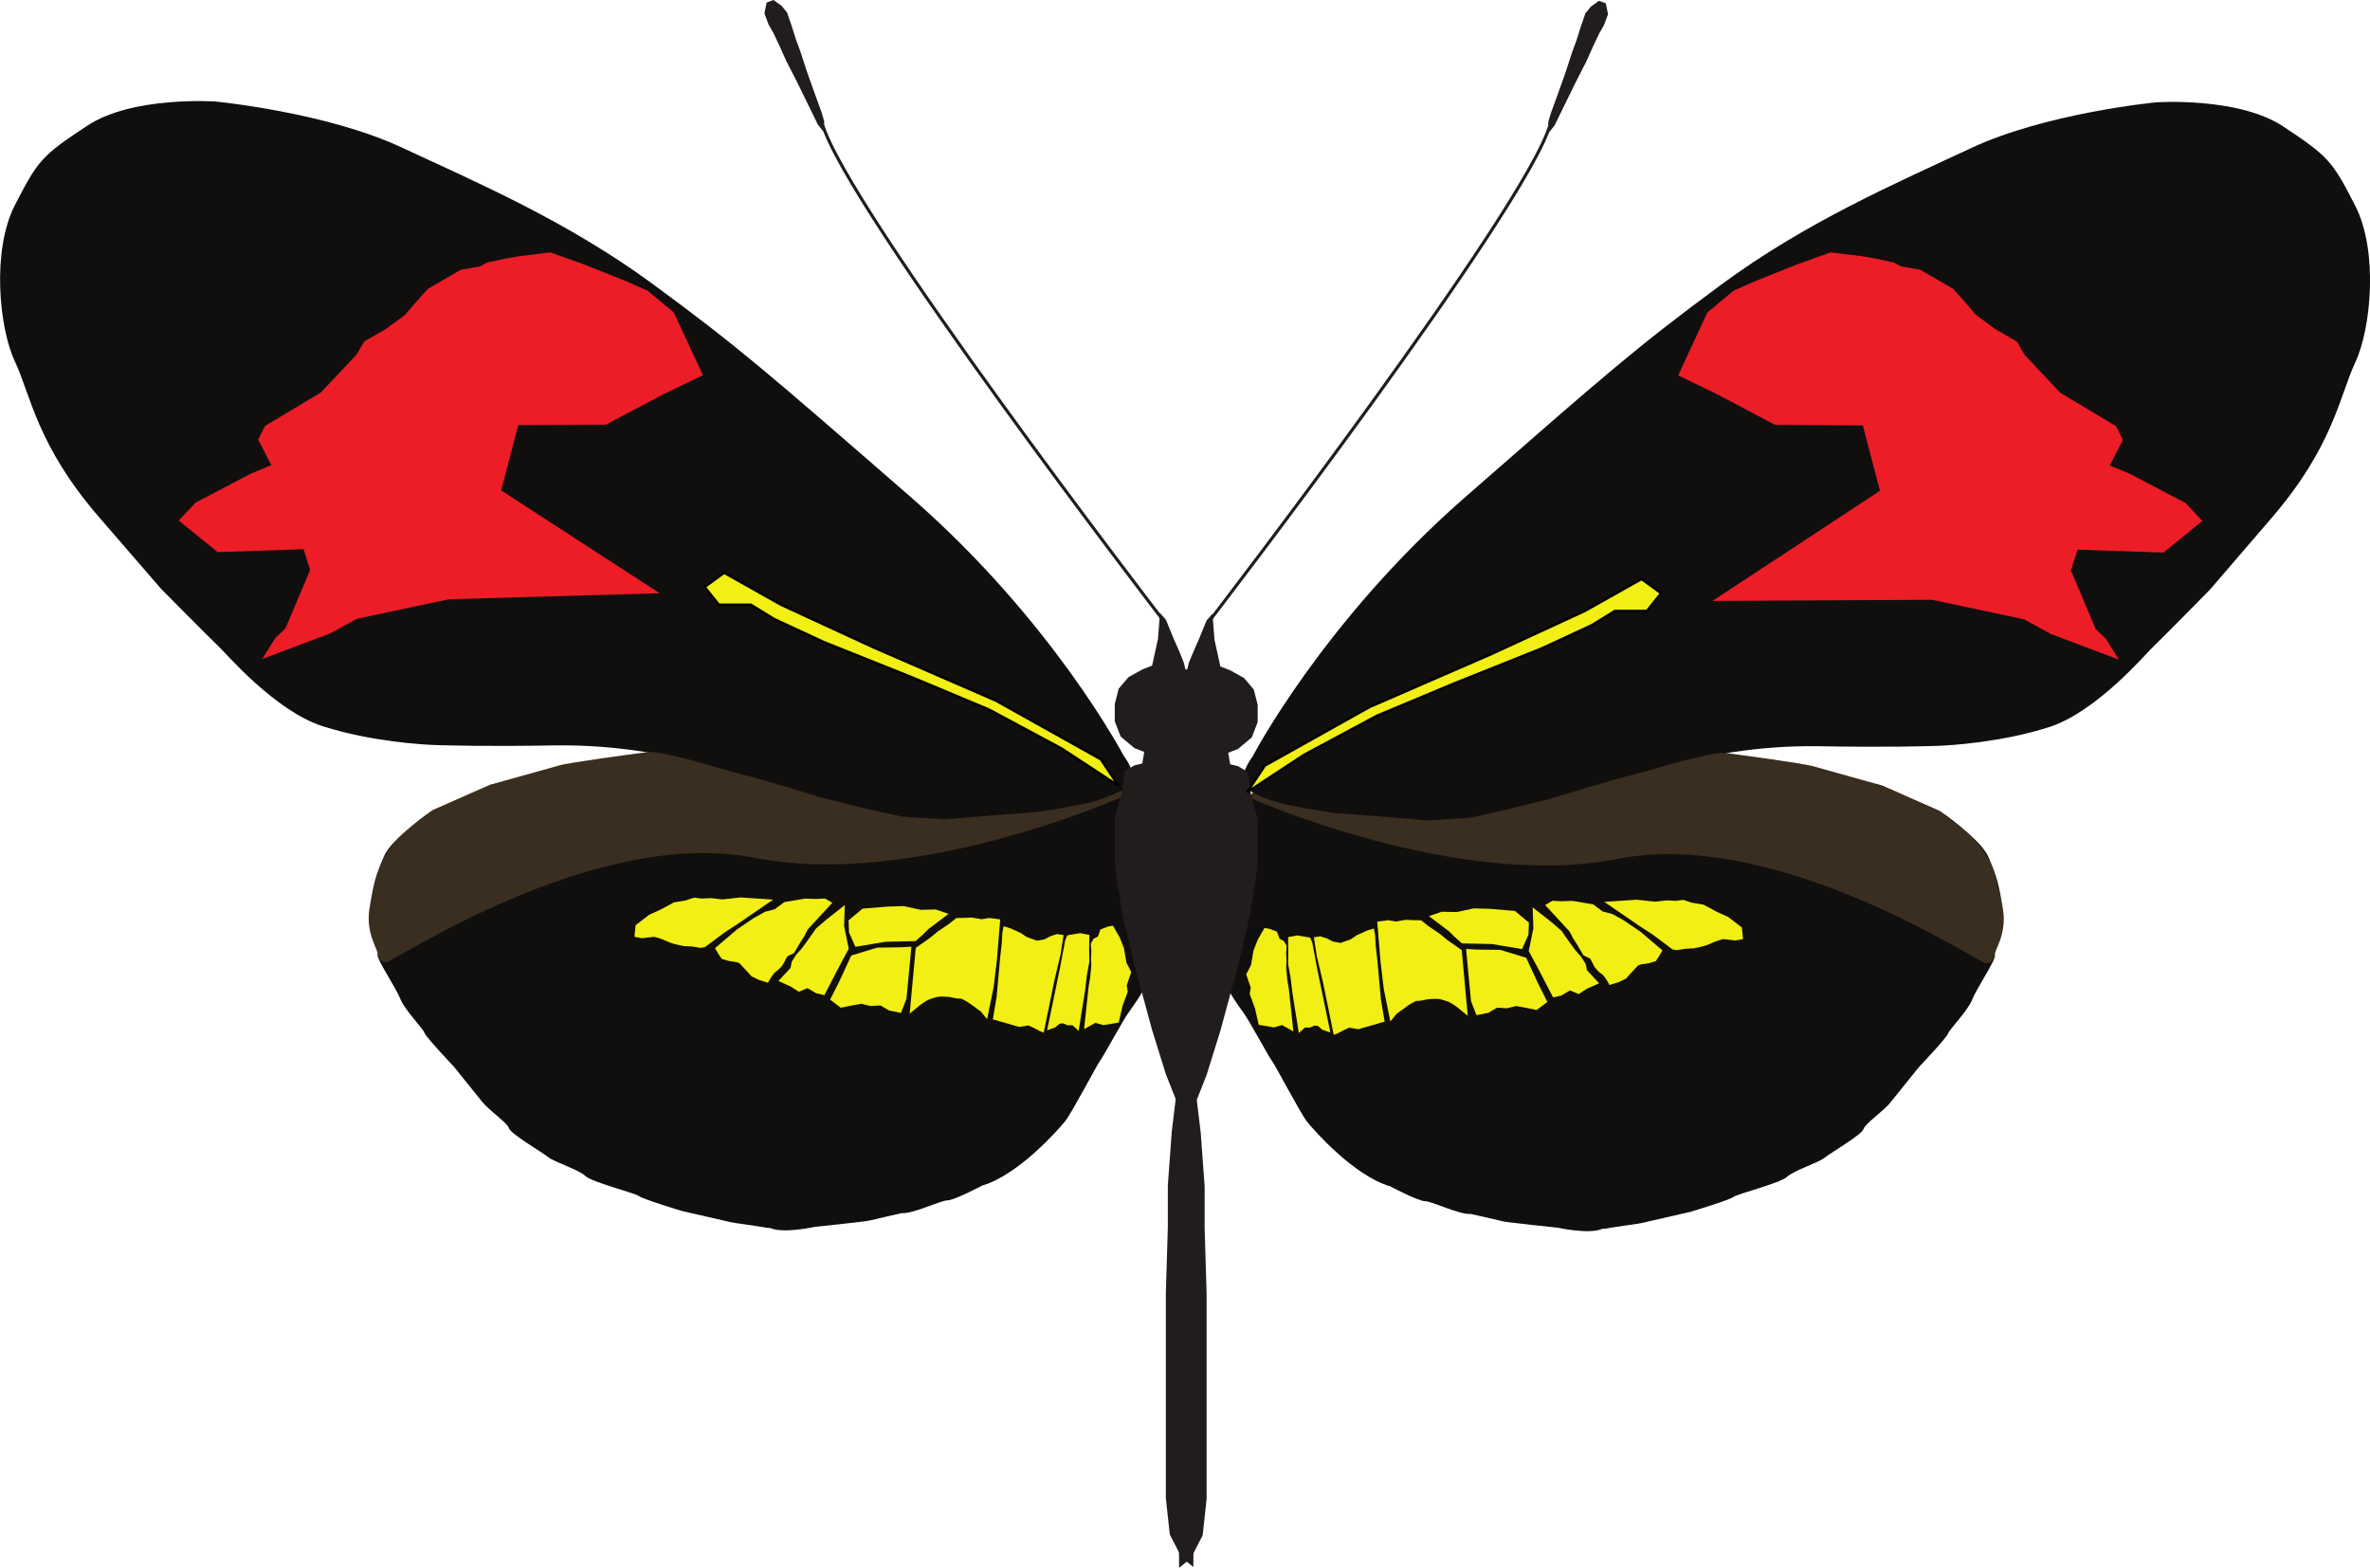 <?xml version="1.0" encoding="UTF-8" standalone="no"?>
<!-- Created with Inkscape (http://www.inkscape.org/) -->

<svg
   xmlns:dc="http://purl.org/dc/elements/1.1/"
   xmlns:cc="http://creativecommons.org/ns#"
   xmlns:rdf="http://www.w3.org/1999/02/22-rdf-syntax-ns#"
   xmlns:svg="http://www.w3.org/2000/svg"
   xmlns="http://www.w3.org/2000/svg"
   xmlns:sodipodi="http://sodipodi.sourceforge.net/DTD/sodipodi-0.dtd"
   xmlns:inkscape="http://www.inkscape.org/namespaces/inkscape"
   width="268.868mm"
   height="177.868mm"
   viewBox="0 0 952.681 630.242"
   id="svg34720"
   version="1.1"
   inkscape:version="0.91 r13725"
   sodipodi:docname="H_e_phyllis.svg"
   inkscape:export-filename="C:\Users\StevenVB\Dropbox (Cambridge University)\Heliconius\Pictures\cartoons\H_e_petiverana_simple_half.png"
   inkscape:export-xdpi="1000"
   inkscape:export-ydpi="1000">
  <defs
     id="defs34722">
    <clipPath
       id="clipPath157182-1-7-91"
       clipPathUnits="userSpaceOnUse">
      <path
         inkscape:connector-curvature="0"
         id="path157184-3-0-4"
         d="m 57.245,6174.23 241.605,0 0,-67.34 -241.605,0 0,67.34 z" />
    </clipPath>
    <clipPath
       id="clipPath157182-1-7-2-68"
       clipPathUnits="userSpaceOnUse">
      <path
         inkscape:connector-curvature="0"
         id="path157184-3-0-1-41"
         d="m 57.245,6174.23 241.605,0 0,-67.34 -241.605,0 0,67.34 z" />
    </clipPath>
    <clipPath
       id="clipPath156194-8-7-6"
       clipPathUnits="userSpaceOnUse">
      <path
         inkscape:connector-curvature="0"
         id="path156196-6-5-8"
         d="m 54.737,6624.2 241.604,0 0,-67.35 -241.604,0 0,67.35 z" />
    </clipPath>
    <clipPath
       id="clipPath156194-8-6-0"
       clipPathUnits="userSpaceOnUse">
      <path
         inkscape:connector-curvature="0"
         id="path156196-6-3-5"
         d="m 54.737,6624.2 241.604,0 0,-67.35 -241.604,0 0,67.35 z" />
    </clipPath>
    <clipPath
       id="clipPath163250-2-9-6-18-13"
       clipPathUnits="userSpaceOnUse">
      <path
         inkscape:connector-curvature="0"
         id="path163252-8-9-8-41-2"
         d="m 62.19,5722.56 243.031,0 0,-67.69 -243.031,0 0,67.69 z" />
    </clipPath>
    <clipPath
       id="clipPath163250-2-9-6-1-2-1"
       clipPathUnits="userSpaceOnUse">
      <path
         inkscape:connector-curvature="0"
         id="path163252-8-9-8-6-4-6"
         d="m 62.19,5722.56 243.031,0 0,-67.69 -243.031,0 0,67.69 z" />
    </clipPath>
    <clipPath
       id="clipPath163250-2-9-6-18-13-9"
       clipPathUnits="userSpaceOnUse">
      <path
         inkscape:connector-curvature="0"
         id="path163252-8-9-8-41-2-1"
         d="m 62.19,5722.56 243.031,0 0,-67.69 -243.031,0 0,67.69 z" />
    </clipPath>
    <filter
       inkscape:collect="always"
       style="color-interpolation-filters:sRGB"
       id="filter5050"
       x="-0.038"
       width="1.076"
       y="-0.137"
       height="1.274">
      <feGaussianBlur
         inkscape:collect="always"
         stdDeviation="3.861"
         id="feGaussianBlur5052" />
    </filter>
    <filter
       inkscape:collect="always"
       style="color-interpolation-filters:sRGB"
       id="filter5054"
       x="-0.038"
       width="1.076"
       y="-0.137"
       height="1.274">
      <feGaussianBlur
         inkscape:collect="always"
         stdDeviation="3.861"
         id="feGaussianBlur5056" />
    </filter>
    <clipPath
       clipPathUnits="userSpaceOnUse"
       id="clipPath157182-1-7-91-7">
      <path
         d="m 57.245,6174.23 241.605,0 0,-67.34 -241.605,0 0,67.34 z"
         id="path157184-3-0-4-3"
         inkscape:connector-curvature="0" />
    </clipPath>
    <clipPath
       clipPathUnits="userSpaceOnUse"
       id="clipPath157182-1-7-2-68-9">
      <path
         d="m 57.245,6174.23 241.605,0 0,-67.34 -241.605,0 0,67.34 z"
         id="path157184-3-0-1-41-2"
         inkscape:connector-curvature="0" />
    </clipPath>
    <clipPath
       clipPathUnits="userSpaceOnUse"
       id="clipPath156194-8-7-6-3">
      <path
         d="m 54.737,6624.2 241.604,0 0,-67.35 -241.604,0 0,67.35 z"
         id="path156196-6-5-8-0"
         inkscape:connector-curvature="0" />
    </clipPath>
    <clipPath
       clipPathUnits="userSpaceOnUse"
       id="clipPath156194-8-6-0-9">
      <path
         d="m 54.737,6624.2 241.604,0 0,-67.35 -241.604,0 0,67.35 z"
         id="path156196-6-3-5-6"
         inkscape:connector-curvature="0" />
    </clipPath>
    <clipPath
       clipPathUnits="userSpaceOnUse"
       id="clipPath163250-2-9-6-18-13-0">
      <path
         d="m 62.19,5722.56 243.031,0 0,-67.69 -243.031,0 0,67.69 z"
         id="path163252-8-9-8-41-2-6"
         inkscape:connector-curvature="0" />
    </clipPath>
    <clipPath
       clipPathUnits="userSpaceOnUse"
       id="clipPath163250-2-9-6-1-2-1-6">
      <path
         d="m 62.19,5722.56 243.031,0 0,-67.69 -243.031,0 0,67.69 z"
         id="path163252-8-9-8-6-4-6-6"
         inkscape:connector-curvature="0" />
    </clipPath>
    <clipPath
       clipPathUnits="userSpaceOnUse"
       id="clipPath157182-1-7-91-9">
      <path
         d="m 57.245,6174.23 241.605,0 0,-67.34 -241.605,0 0,67.34 z"
         id="path157184-3-0-4-4"
         inkscape:connector-curvature="0" />
    </clipPath>
    <clipPath
       clipPathUnits="userSpaceOnUse"
       id="clipPath157182-1-7-2-68-6">
      <path
         d="m 57.245,6174.23 241.605,0 0,-67.34 -241.605,0 0,67.34 z"
         id="path157184-3-0-1-41-7"
         inkscape:connector-curvature="0" />
    </clipPath>
    <clipPath
       clipPathUnits="userSpaceOnUse"
       id="clipPath156194-8-7-6-5">
      <path
         d="m 54.737,6624.2 241.604,0 0,-67.35 -241.604,0 0,67.35 z"
         id="path156196-6-5-8-1"
         inkscape:connector-curvature="0" />
    </clipPath>
    <clipPath
       clipPathUnits="userSpaceOnUse"
       id="clipPath156194-8-6-0-0">
      <path
         d="m 54.737,6624.2 241.604,0 0,-67.35 -241.604,0 0,67.35 z"
         id="path156196-6-3-5-64"
         inkscape:connector-curvature="0" />
    </clipPath>
    <clipPath
       clipPathUnits="userSpaceOnUse"
       id="clipPath163250-2-9-6-18-13-7">
      <path
         d="m 62.19,5722.56 243.031,0 0,-67.69 -243.031,0 0,67.69 z"
         id="path163252-8-9-8-41-2-63"
         inkscape:connector-curvature="0" />
    </clipPath>
    <clipPath
       clipPathUnits="userSpaceOnUse"
       id="clipPath163250-2-9-6-1-2-1-7">
      <path
         d="m 62.19,5722.56 243.031,0 0,-67.69 -243.031,0 0,67.69 z"
         id="path163252-8-9-8-6-4-6-4"
         inkscape:connector-curvature="0" />
    </clipPath>
    <clipPath
       clipPathUnits="userSpaceOnUse"
       id="clipPath154878-7-9-5">
      <path
         d="m 52.477,7073.57 241.606,0 0,-67.35 -241.606,0 0,67.35 z"
         id="path154880-1-4-9"
         inkscape:connector-curvature="0" />
    </clipPath>
    <clipPath
       clipPathUnits="userSpaceOnUse"
       id="clipPath154878-7-7-96">
      <path
         d="m 52.477,7073.57 241.606,0 0,-67.35 -241.606,0 0,67.35 z"
         id="path154880-1-46-1"
         inkscape:connector-curvature="0" />
    </clipPath>
    <clipPath
       clipPathUnits="userSpaceOnUse"
       id="clipPath154878-7-8-3-4">
      <path
         d="m 52.477,7073.57 241.606,0 0,-67.35 -241.606,0 0,67.35 z"
         id="path154880-1-2-0-84"
         inkscape:connector-curvature="0" />
    </clipPath>
    <clipPath
       clipPathUnits="userSpaceOnUse"
       id="clipPath154878-7-8-8-9">
      <path
         d="m 52.477,7073.57 241.606,0 0,-67.35 -241.606,0 0,67.35 z"
         id="path154880-1-2-8-9"
         inkscape:connector-curvature="0" />
    </clipPath>
    <clipPath
       clipPathUnits="userSpaceOnUse"
       id="clipPath163250-2-9-6-2-64">
      <path
         d="m 62.19,5722.56 243.031,0 0,-67.69 -243.031,0 0,67.69 z"
         id="path163252-8-9-8-4-0"
         inkscape:connector-curvature="0" />
    </clipPath>
    <clipPath
       clipPathUnits="userSpaceOnUse"
       id="clipPath163250-2-9-6-1-5-1">
      <path
         d="m 62.19,5722.56 243.031,0 0,-67.69 -243.031,0 0,67.69 z"
         id="path163252-8-9-8-6-7-2"
         inkscape:connector-curvature="0" />
    </clipPath>
    <clipPath
       clipPathUnits="userSpaceOnUse"
       id="clipPath163250-2-9-6-9">
      <path
         d="m 62.19,5722.56 243.031,0 0,-67.69 -243.031,0 0,67.69 z"
         id="path163252-8-9-8-40"
         inkscape:connector-curvature="0" />
    </clipPath>
    <clipPath
       clipPathUnits="userSpaceOnUse"
       id="clipPath163250-2-9-6-1-7">
      <path
         d="m 62.19,5722.56 243.031,0 0,-67.69 -243.031,0 0,67.69 z"
         id="path163252-8-9-8-6-9"
         inkscape:connector-curvature="0" />
    </clipPath>
    <clipPath
       clipPathUnits="userSpaceOnUse"
       id="clipPath157182-1-7-91-5">
      <path
         d="m 57.245,6174.23 241.605,0 0,-67.34 -241.605,0 0,67.34 z"
         id="path157184-3-0-4-2"
         inkscape:connector-curvature="0" />
    </clipPath>
    <clipPath
       clipPathUnits="userSpaceOnUse"
       id="clipPath157182-1-7-2-68-7">
      <path
         d="m 57.245,6174.23 241.605,0 0,-67.34 -241.605,0 0,67.34 z"
         id="path157184-3-0-1-41-0"
         inkscape:connector-curvature="0" />
    </clipPath>
    <clipPath
       clipPathUnits="userSpaceOnUse"
       id="clipPath156194-8-7-6-2">
      <path
         d="m 54.737,6624.2 241.604,0 0,-67.35 -241.604,0 0,67.35 z"
         id="path156196-6-5-8-8"
         inkscape:connector-curvature="0" />
    </clipPath>
    <clipPath
       clipPathUnits="userSpaceOnUse"
       id="clipPath156194-8-6-0-6">
      <path
         d="m 54.737,6624.2 241.604,0 0,-67.35 -241.604,0 0,67.35 z"
         id="path156196-6-3-5-9"
         inkscape:connector-curvature="0" />
    </clipPath>
    <clipPath
       clipPathUnits="userSpaceOnUse"
       id="clipPath163250-2-9-6-18-13-5">
      <path
         d="m 62.19,5722.56 243.031,0 0,-67.69 -243.031,0 0,67.69 z"
         id="path163252-8-9-8-41-2-0"
         inkscape:connector-curvature="0" />
    </clipPath>
    <clipPath
       clipPathUnits="userSpaceOnUse"
       id="clipPath163250-2-9-6-1-2-1-2">
      <path
         d="m 62.19,5722.56 243.031,0 0,-67.69 -243.031,0 0,67.69 z"
         id="path163252-8-9-8-6-4-6-3"
         inkscape:connector-curvature="0" />
    </clipPath>
  </defs>
  <sodipodi:namedview
     id="base"
     pagecolor="#ffffff"
     bordercolor="#666666"
     borderopacity="1.0"
     inkscape:pageopacity="0.0"
     inkscape:pageshadow="2"
     inkscape:zoom="0.49497475"
     inkscape:cx="-212.38718"
     inkscape:cy="787.04341"
     inkscape:document-units="px"
     inkscape:current-layer="layer1"
     showgrid="false"
     fit-margin-top="0"
     fit-margin-left="0"
     fit-margin-right="0"
     fit-margin-bottom="0"
     inkscape:window-width="1920"
     inkscape:window-height="1017"
     inkscape:window-x="-8"
     inkscape:window-y="-8"
     inkscape:window-maximized="1" />
  <g
     inkscape:label="Layer 1"
     inkscape:groupmode="layer"
     id="layer1"
     transform="translate(1300.704,145.847)">
    <g
       id="g162606-9-5-2-7-2"
       transform="matrix(1.25,0,0,-1.25,-799.018,174.622)"
       style="fill:#110f0d;fill-opacity:1">
      <path
         d="m 0,0 c 0.864,-1.02 -1.723,-4.091 0.864,-6.816 2.589,-2.732 -1.295,-4.436 -1.727,-6.48 -0.434,-2.047 -2.587,-5.799 -2.587,-9.209 0,-3.407 -0.432,-8.183 -1.727,-12.274 -1.293,-4.092 -4.312,-17.048 -3.446,-21.482 0.861,-4.431 5.605,-10.905 7.326,-13.292 C 0.43,-71.94 6.9,-83.877 7.761,-84.9 c 0.863,-1.023 9.057,-16.706 11.211,-19.432 2.157,-2.732 15.093,-17.393 26.734,-20.798 0,0 9.055,-4.777 11.212,-4.777 2.16,0 11.212,-4.43 14.662,-4.091 0,0 9.055,-2.045 10.349,-2.384 1.293,-0.343 17.677,-2.05 17.677,-2.05 0,0 9.779,-2.16 14.09,-0.453 4.309,1.703 -1.155,-0.228 1.004,0.115 2.16,0.338 3.879,0.677 6.471,1.02 2.585,0.341 5.174,0.684 7.759,1.368 l 13.366,3.066 c 0,0 12.507,3.752 13.799,4.775 1.295,1.019 15.091,4.432 17.251,6.477 2.154,2.048 9.917,4.434 12.071,6.138 2.155,1.703 12.074,7.499 12.505,9.205 0.43,1.707 6.468,5.8 8.625,8.526 2.155,2.727 9.051,11.249 9.051,11.249 0,0 9.057,9.548 9.491,10.913 0.43,1.361 6.47,7.5 7.762,10.908 1.292,3.411 7.763,12.959 7.328,14.322 -0.43,1.365 3.884,6.48 2.591,14.662 -1.294,8.184 -2.156,11.252 -4.746,17.046 -2.587,5.799 -15.523,14.665 -15.523,14.665 l -18.54,8.182 c 0,0 -18.544,5.115 -21.992,6.137 -3.452,1.02 -24.147,3.752 -24.147,3.752 0,0 -17.251,2.386 -21.991,2.727 -4.747,0.342 -21.131,0 -21.131,0 0,0 -13.798,0.342 -20.262,0.342 -6.474,0 -19.411,-0.683 -21.562,-1.026 -2.158,-0.342 -12.508,-1.023 -16.82,-1.023 -4.31,0 -20.268,-2.384 -21.991,-2.384 -1.723,0 -19.406,-4.435 -19.406,-4.435 L 5.604,5.116 0,0 Z"
         style="fill:#110f0d;fill-opacity:1;fill-rule:nonzero;stroke:none"
         id="path162608-0-3-8-0-8"
         inkscape:connector-curvature="0" />
    </g>
    <g
       id="g156206-8-1-1-7-9"
       transform="matrix(1.283,0,0,-1.25,-797.183,158.227)">
      <path
         d="m 0,0 c 0,0 22.043,43.366 66.388,83.198 44.352,39.828 53.734,48.298 80.39,68.501 26.664,20.198 54.862,32.676 78.376,43.961 23.509,11.285 57.872,14.689 57.872,14.689 0,0 25.769,1.853 39.884,-7.764 14.11,-9.609 15.363,-11.02 22.587,-25.577 7.233,-14.555 4.947,-39.369 0,-50.229 -4.948,-10.851 -6.879,-27.008 -26.239,-50.09 l -19.35,-23.084 c 0,0 -15.716,-16.408 -17.799,-18.371 C 280.027,33.27 264.532,14.342 249.468,9.415 234.41,4.483 218.148,3.499 214.211,3.395 210.275,3.288 198.471,2.903 177.715,3.283 c -20.752,0.381 -37.309,-3.608 -44.951,-5.641 -7.631,-2.029 -31.903,-9.581 -38.931,-11.366 -7.029,-1.787 -21.998,-6.961 -35.734,-7.083 -13.728,-0.113 -26.58,1.754 -30.863,2.312 -4.274,0.56 -18.401,2.503 -24.126,5.021 -5.728,2.517 -4.022,4.767 -5.449,6.537 C -3.769,-5.164 0,0 0,0"
         style="fill:#110f0d;fill-opacity:1;fill-rule:nonzero;stroke:none"
         id="path156208-7-9-9-2-0"
         inkscape:connector-curvature="0" />
    </g>
    <g
       id="g163266-9-6-5-25-8"
       transform="matrix(1.25,0,0,-1.25,-814.101,103.167)">
      <path
         d="M 0,0 C 0,0 101.726,132.292 109.308,159.434"
         style="fill:none;stroke:#211d1d;stroke-width:1;stroke-linecap:butt;stroke-linejoin:miter;stroke-miterlimit:10;stroke-dasharray:none;stroke-opacity:1"
         id="path163268-3-1-6-10-1"
         inkscape:connector-curvature="0" />
    </g>
    <g
       id="g163270-2-6-6-9-4"
       transform="matrix(1.25,0,0,-1.25,-655.749,-144.046)">
      <path
         d="m 0,0 0.634,-3.082 -1.264,-3.391 -1.58,-2.774 -1.896,-4.014 -2.214,-4.932 -3.473,-6.782 -3.473,-7.095 -3.16,-6.474 -0.948,-1.234 -0.209,1.849 0.841,2.878 2.21,6.068 2.529,7.092 2.21,6.784 1.268,3.392 1.256,4.009 1.585,4.624 1.685,2.054 2.315,1.645 L 0,0 Z"
         style="fill:#211d1d;fill-opacity:1;fill-rule:nonzero;stroke:none"
         id="path163272-4-0-1-7-9"
         inkscape:connector-curvature="0" />
    </g>
    <g
       id="g163274-5-5-4-30-2"
       transform="matrix(1.25,0,0,-1.25,-655.749,-144.046)">
      <path
         d="m 0,0 0.634,-3.082 -1.264,-3.391 -1.58,-2.774 -1.896,-4.014 -2.214,-4.932 -3.473,-6.782 -3.473,-7.095 -3.16,-6.474 -0.948,-1.234 -0.209,1.849 0.841,2.878 2.21,6.068 2.529,7.092 2.21,6.784 1.268,3.392 1.256,4.009 1.585,4.624 1.685,2.054 2.315,1.645 L 0,0 Z"
         style="fill:none;stroke:#211d1d;stroke-width:1;stroke-linecap:butt;stroke-linejoin:miter;stroke-miterlimit:10;stroke-dasharray:none;stroke-opacity:1"
         id="path163276-0-4-0-92-2"
         inkscape:connector-curvature="0" />
    </g>
    <g
       id="g163246-5-8-5-2-3"
       transform="matrix(1.25,0,0,-1.25,-876.755,7310.003)"
       style="opacity:0.417;filter:url(#filter5054)">
      <g
         id="g163248-2-5-5-5-8" />
      <g
         id="g163254-6-9-6-5-1">
        <g
           clip-path="url(#clipPath163250-2-9-6-18-13)"
           id="g163256-6-7-4-1-0"
           style="opacity:0.57">
          <g
             transform="translate(62.549,5708.212)"
             id="g163258-6-5-0-7-2">
            <path
               d="m 0,0 c 0,0 66.815,-29.909 118.469,-19.734 51.651,10.179 116.413,-33.766 118.624,-33.608 2.213,0.148 2.739,2.563 2.739,2.563 l 1.16,3.703 1.367,4.318 0.313,5.342 -0.839,4.628 -1.264,4.884 -1.472,5.701 -2.478,4.32 -3.473,4.625 -4.109,3.548 -3.79,2.772 -2.843,2.471 -7.107,3.082 -6.476,3.237 -5.108,1.75 -9.9,3.184 -8.002,1.955 -5.425,1.745 -10.159,1.337 -8.956,1.336 -4.837,0.619 -4.794,0.565 -4.11,-0.617 -8.526,-2.005 L 128.892,8.793 118.469,6.014 106.777,2.624 96.672,-0.462 82.297,-4.006 71.24,-6.472 57.496,-7.396 40.912,-6.01 26.854,-4.933 18.48,-3.541 11.529,-2.158 7.107,-0.925 3.16,0.617 0.63,1.852 -0.359,0.866"
               style="fill:#bf925c;fill-opacity:1;fill-rule:nonzero;stroke:none"
               id="path163260-0-3-0-4-5"
               inkscape:connector-curvature="0" />
          </g>
        </g>
      </g>
    </g>
    <g
       id="g162606-9-5-2-0-6-6"
       transform="matrix(-1.25,0,0,-1.25,-848.721,174.292)"
       style="fill:#110f0d;fill-opacity:1">
      <path
         d="m 0,0 c 0.864,-1.02 -1.723,-4.091 0.864,-6.816 2.589,-2.732 -1.295,-4.436 -1.727,-6.48 -0.434,-2.047 -2.587,-5.799 -2.587,-9.209 0,-3.407 -0.432,-8.183 -1.727,-12.274 -1.293,-4.092 -4.312,-17.048 -3.446,-21.482 0.861,-4.431 5.605,-10.905 7.326,-13.292 C 0.43,-71.94 6.9,-83.877 7.761,-84.9 c 0.863,-1.023 9.057,-16.706 11.211,-19.432 2.157,-2.732 15.093,-17.393 26.734,-20.798 0,0 9.055,-4.777 11.212,-4.777 2.16,0 11.212,-4.43 14.662,-4.091 0,0 9.055,-2.045 10.349,-2.384 1.293,-0.343 17.677,-2.05 17.677,-2.05 0,0 9.779,-2.16 14.09,-0.453 4.309,1.703 -1.155,-0.228 1.004,0.115 2.16,0.338 3.879,0.677 6.471,1.02 2.585,0.341 5.174,0.684 7.759,1.368 l 13.366,3.066 c 0,0 12.507,3.752 13.799,4.775 1.295,1.019 15.091,4.432 17.251,6.477 2.154,2.048 9.917,4.434 12.071,6.138 2.155,1.703 12.074,7.499 12.505,9.205 0.43,1.707 6.468,5.8 8.625,8.526 2.155,2.727 9.051,11.249 9.051,11.249 0,0 9.057,9.548 9.491,10.913 0.43,1.361 6.47,7.5 7.762,10.908 1.292,3.411 7.763,12.959 7.328,14.322 -0.43,1.365 3.884,6.48 2.591,14.662 -1.294,8.184 -2.156,11.252 -4.746,17.046 -2.587,5.799 -15.523,14.665 -15.523,14.665 l -18.54,8.182 c 0,0 -18.544,5.115 -21.992,6.137 -3.452,1.02 -24.147,3.752 -24.147,3.752 0,0 -17.251,2.386 -21.991,2.727 -4.747,0.342 -21.131,0 -21.131,0 0,0 -13.798,0.342 -20.262,0.342 -6.474,0 -19.411,-0.683 -21.562,-1.026 -2.158,-0.342 -12.508,-1.023 -16.82,-1.023 -4.31,0 -20.268,-2.384 -21.991,-2.384 -1.723,0 -19.406,-4.435 -19.406,-4.435 L 5.604,5.116 0,0 Z"
         style="fill:#110f0d;fill-opacity:1;fill-rule:nonzero;stroke:none"
         id="path162608-0-3-8-2-9-5"
         inkscape:connector-curvature="0" />
    </g>
    <g
       id="g156206-8-1-1-6-5-8"
       transform="matrix(-1.29,0,0,-1.25,-849.039,157.896)">
      <path
         d="m 0,0 c 0,0 22.043,43.366 66.388,83.198 44.352,39.828 53.734,48.298 80.39,68.501 26.664,20.198 54.862,32.676 78.376,43.961 23.509,11.285 57.872,14.689 57.872,14.689 0,0 25.769,1.853 39.884,-7.764 14.11,-9.609 15.363,-11.02 22.587,-25.577 7.233,-14.555 4.947,-39.369 0,-50.229 -4.948,-10.851 -6.879,-27.008 -26.239,-50.09 l -19.35,-23.084 c 0,0 -15.716,-16.408 -17.799,-18.371 C 280.027,33.27 264.532,14.342 249.468,9.415 234.41,4.483 218.148,3.499 214.211,3.395 210.275,3.288 198.471,2.903 177.715,3.283 c -20.752,0.381 -37.309,-3.608 -44.951,-5.641 -7.631,-2.029 -31.903,-9.581 -38.931,-11.366 -7.029,-1.787 -21.998,-6.961 -35.734,-7.083 -13.728,-0.113 -26.58,1.754 -30.863,2.312 -4.274,0.56 -18.401,2.503 -24.126,5.021 -5.728,2.517 -4.022,4.767 -5.449,6.537 C -3.769,-5.164 0,0 0,0"
         style="fill:#110f0d;fill-opacity:1;fill-rule:nonzero;stroke:none"
         id="path156208-7-9-9-0-6-7"
         inkscape:connector-curvature="0" />
    </g>
    <g
       id="g163266-9-6-5-2-3-8"
       transform="matrix(-1.25,0,0,-1.25,-833.637,102.836)">
      <path
         d="M 0,0 C 0,0 101.726,132.292 109.308,159.434"
         style="fill:none;stroke:#211d1d;stroke-width:1;stroke-linecap:butt;stroke-linejoin:miter;stroke-miterlimit:10;stroke-dasharray:none;stroke-opacity:1"
         id="path163268-3-1-6-3-8-4"
         inkscape:connector-curvature="0" />
    </g>
    <g
       id="g163270-2-6-6-7-7-3"
       transform="matrix(-1.25,0,0,-1.25,-991.99,-144.376)">
      <path
         d="m 0,0 0.634,-3.082 -1.264,-3.391 -1.58,-2.774 -1.896,-4.014 -2.214,-4.932 -3.473,-6.782 -3.473,-7.095 -3.16,-6.474 -0.948,-1.234 -0.209,1.849 0.841,2.878 2.21,6.068 2.529,7.092 2.21,6.784 1.268,3.392 1.256,4.009 1.585,4.624 1.685,2.054 2.315,1.645 L 0,0 Z"
         style="fill:#211d1d;fill-opacity:1;fill-rule:nonzero;stroke:none"
         id="path163272-4-0-1-2-70-1"
         inkscape:connector-curvature="0" />
    </g>
    <g
       id="g163274-5-5-4-3-2-9"
       transform="matrix(-1.25,0,0,-1.25,-991.99,-144.376)">
      <path
         d="m 0,0 0.634,-3.082 -1.264,-3.391 -1.58,-2.774 -1.896,-4.014 -2.214,-4.932 -3.473,-6.782 -3.473,-7.095 -3.16,-6.474 -0.948,-1.234 -0.209,1.849 0.841,2.878 2.21,6.068 2.529,7.092 2.21,6.784 1.268,3.392 1.256,4.009 1.585,4.624 1.685,2.054 2.315,1.645 L 0,0 Z"
         style="fill:none;stroke:#211d1d;stroke-width:1;stroke-linecap:butt;stroke-linejoin:miter;stroke-miterlimit:10;stroke-dasharray:none;stroke-opacity:1"
         id="path163276-0-4-0-9-45-8"
         inkscape:connector-curvature="0" />
    </g>
    <g
       id="g163246-5-8-5-2-3-1"
       transform="matrix(-1.25,0,0,-1.25,-771.073,7309.571)"
       style="opacity:0.417;filter:url(#filter5050)">
      <g
         id="g163248-2-5-5-5-8-5" />
      <g
         id="g163254-6-9-6-5-1-6">
        <g
           clip-path="url(#clipPath163250-2-9-6-18-13-9)"
           id="g163256-6-7-4-1-0-4"
           style="opacity:0.57">
          <g
             transform="translate(62.549,5708.212)"
             id="g163258-6-5-0-7-2-9">
            <path
               d="m 0,0 c 0,0 66.815,-29.909 118.469,-19.734 51.651,10.179 116.413,-33.766 118.624,-33.608 2.213,0.148 2.739,2.563 2.739,2.563 l 1.16,3.703 1.367,4.318 0.313,5.342 -0.839,4.628 -1.264,4.884 -1.472,5.701 -2.478,4.32 -3.473,4.625 -4.109,3.548 -3.79,2.772 -2.843,2.471 -7.107,3.082 -6.476,3.237 -5.108,1.75 -9.9,3.184 -8.002,1.955 -5.425,1.745 -10.159,1.337 -8.956,1.336 -4.837,0.619 -4.794,0.565 -4.11,-0.617 -8.526,-2.005 L 128.892,8.793 118.469,6.014 106.777,2.624 96.672,-0.462 82.297,-4.006 71.24,-6.472 57.496,-7.396 40.912,-6.01 26.854,-4.933 18.48,-3.541 11.529,-2.158 7.107,-0.925 3.16,0.617 0.63,1.852 -0.359,0.866"
               style="fill:#bf925c;fill-opacity:1;fill-rule:nonzero;stroke:none"
               id="path163260-0-3-0-4-5-0"
               inkscape:connector-curvature="0" />
          </g>
        </g>
      </g>
    </g>
    <g
       id="g163262-5-9-9-7-0"
       transform="matrix(1.25,0,0,-1.25,-826.737,484.395)">
      <path
         d="m 0,0 3.791,3.082 3.791,7.402 1.267,11.718 0,24.668 0,12.955 0,15.417 0,12.951 -0.636,20.969 0,13.571 -1.264,17.271 -1.265,10.484 3.165,8.019 4.42,14.183 5.685,20.97 3.791,16.035 2.526,16.033 0,14.806 -2.181,8.362 -0.976,7.055 -3.16,1.85 -2.525,0.616 -0.634,3.701 3.159,1.236 4.423,3.7 1.894,4.935 0,5.548 -1.26,4.937 -3.157,3.701 -4.425,2.462 -3.16,1.236 -1.896,8.634 -0.63,8.327 -1.894,-2.158 -2.529,-6.169 -1.898,-4.317 -1.261,-3.082 -0.634,-2.471 -4.425,0 L 0,0 Z"
         style="fill:#211d1d;fill-opacity:1;fill-rule:nonzero;stroke:none"
         id="path163264-0-8-2-8-5"
         inkscape:connector-curvature="0" />
    </g>
    <g
       id="g163262-5-9-9-9-9-7"
       transform="matrix(-1.25,0,0,-1.25,-821.001,484.065)">
      <path
         d="m 0,0 3.791,3.082 3.791,7.402 1.267,11.718 0,24.668 0,12.955 0,15.417 0,12.951 -0.636,20.969 0,13.571 -1.264,17.271 -1.265,10.484 3.165,8.019 4.42,14.183 5.685,20.97 3.791,16.035 2.526,16.033 0,14.806 -2.181,8.362 -0.976,7.055 -3.16,1.85 -2.525,0.616 -0.634,3.701 3.159,1.236 4.423,3.7 1.894,4.935 0,5.548 -1.26,4.937 -3.157,3.701 -4.425,2.462 -3.16,1.236 -1.896,8.634 -0.63,8.327 -1.894,-2.158 -2.529,-6.169 -1.898,-4.317 -1.261,-3.082 -0.634,-2.471 -4.425,0 L 0,0 Z"
         style="fill:#211d1d;fill-opacity:1;fill-rule:nonzero;stroke:none"
         id="path163264-0-8-2-2-30-8"
         inkscape:connector-curvature="0" />
    </g>
    <g
       id="g163214-5-1-7-0-5-3-4-8"
       transform="matrix(1.25,0,0,-1.252,-652.567,30.768)">
      <path
         d="M 52.332,4.658 80.548,4.472 86.043,-16.51 32.206,-51.862 l 70.634,0.358 29.595,-6.283 8.655,-4.737 21.806,-8.193 -4.304,6.827 -3.163,2.97 -7.965,18.811 2.117,6.698 27.622,-0.932 12.526,10.153 -5.393,5.741 -18.086,9.481 -6.319,2.565 4.256,8.222 -2.236,4.418 -17.919,10.738 -11.497,12.191 -2.467,4.23 -6.913,3.991 -6.223,4.565 -3.135,3.658 -4.182,4.702 -10.597,6.132 -6.193,1.093 -2.26,1.234 -6.213,1.332 -4.181,0.725 -10.019,1.2 -11.049,-3.97 -13.632,-5.449 -6.576,-2.914 -8.361,-6.967 -9.376,-20.176 12.526,-6.049 z"
         style="fill:#ec1d27;fill-opacity:1;fill-rule:nonzero;stroke:none"
         id="path163216-7-2-2-6-3-6-6-8"
         inkscape:connector-curvature="0"
         sodipodi:nodetypes="ccccccccccccccccccccccccccccccccccccccc" />
    </g>
    <g
       id="g347872-9-9-1-97"
       transform="matrix(0.823,0.139,-0.222,1.31,-1342.428,1527.826)">
      <g
         transform="matrix(1.25,0,0,-1.25,405.856,-1017.134)"
         id="g165690-6-4-5-2-7">
        <path
           inkscape:connector-curvature="0"
           id="path165692-2-9-9-2-8"
           style="fill:#f1ef14;fill-opacity:1;fill-rule:nonzero;stroke:none"
           d="m 0,0 4.423,-9.886 -4.709,1.048 -2.895,-0.873 -5.971,0 -2.535,3.839 -2.893,3.144 0,1.559 -2.581,2.988 1.223,2.465 0,3.509 0.909,2.721 1.82,3.119 1.822,0 3.191,-0.387 1.361,-1.558 1.831,-0.389 1.365,-1.04 0.298,-1.82 L -2.73,6.624 -2.426,5.063 -1.213,2.207 0,0 Z" />
      </g>
      <g
         transform="matrix(1.25,0,0,-1.25,413.559,-1033.871)"
         id="g165694-2-3-1-2-0">
        <path
           inkscape:connector-curvature="0"
           id="path165696-2-5-7-3-0"
           style="fill:#f1ef14;fill-opacity:1;fill-rule:nonzero;stroke:none"
           d="m 0,0 2.405,-4.522 3.901,-5.779 7.521,-12.191 1.356,0.525 2.173,1.047 1.9,0.783 3.53,0 9.504,2.88 -2.873,5.193 -2.1,5.027 -1.801,4.276 -1.498,3.264 -0.901,2.51 L 22.211,4.522 19.813,3.77 16.215,2.264 14.106,1.007 10.51,-0.25 7.503,-0.25 5.104,0.256 2.405,0.503 0,0 Z" />
      </g>
      <g
         transform="matrix(1.25,0,0,-1.25,401.308,-1032.634)"
         id="g165698-8-9-1-8-64">
        <path
           inkscape:connector-curvature="0"
           id="path165700-7-3-4-9-3"
           style="fill:#f1ef14;fill-opacity:1;fill-rule:nonzero;stroke:none"
           d="m 0,0 1.003,-3.444 0.725,-2.967 1.809,-3.14 1.628,-3.488 5.068,-9.421 1.99,1.569 1.812,0.175 1.809,0.698 1.266,0 1.81,-0.698 3.261,-0.35 -8.871,14.307 -3.8,6.455 -1.134,1.084 -2.477,0 -2.491,0 L 0,0 Z" />
      </g>
      <g
         transform="matrix(1.25,0,0,-1.25,442.382,-1041.742)"
         id="g165702-5-8-1-1-4">
        <path
           inkscape:connector-curvature="0"
           id="path165704-5-2-1-2-5"
           style="fill:#f1ef14;fill-opacity:1;fill-rule:nonzero;stroke:none"
           d="m 0,0 3.836,-9.476 2.981,-6.342 4.586,-7.474 1.901,2.093 3.258,2.095 c 0,0 2.909,1.83 3.802,1.83 0.893,0 3.8,0.787 3.8,0.787 0,0 3.158,0.523 4.346,0.523 1.188,0 3.53,-0.262 3.53,-0.262 1.79,-0.254 4.073,-1.048 4.073,-1.048 l 4.341,-1.569 -6.544,15.46 -5.955,1.775 -3.568,1.27 L 19.918,0.934 16.562,2.092 13.846,1.831 10.588,1.57 7.058,0.784 4.073,0.784 0,0 Z" />
      </g>
      <g
         transform="matrix(1.25,0,0,-1.25,486.747,-1038.072)"
         id="g165706-9-1-2-3-9">
        <path
           inkscape:connector-curvature="0"
           id="path165708-8-8-4-7-1"
           style="fill:#f1ef14;fill-opacity:1;fill-rule:nonzero;stroke:none"
           d="m 0,0 5.236,-12.244 2.986,-3.14 4.346,1.045 2.985,1.572 3.802,0.26 3.333,0.896 2.978,0 5.091,-0.11 3.532,2.356 -4.89,4.187 L 23.426,0.316 13.082,1.161 4.167,0.29 0,0 Z" />
      </g>
      <g
         transform="matrix(1.25,0,0,-1.25,484.322,-1039.524)"
         id="g165710-2-9-5-5-0">
        <path
           inkscape:connector-curvature="0"
           id="path165712-1-0-3-0-99"
           style="fill:#f1ef14;fill-opacity:1;fill-rule:nonzero;stroke:none"
           d="m 0,0 11.465,1.058 4.216,0 7.534,0 1.509,3.698 L 24.122,7.662 18.036,9.887 8.261,9.362 2.289,8.84 -3.958,7.268 -9.658,6.745 -14.275,5.176 -5.724,2.379 -3.32,1.319 0,0 Z" />
      </g>
      <g
         transform="matrix(1.25,0,0,-1.25,516.673,-1040.598)"
         id="g165714-6-9-3-8-2">
        <path
           inkscape:connector-curvature="0"
           id="path165716-3-3-4-1-6"
           style="fill:#f1ef14;fill-opacity:1;fill-rule:nonzero;stroke:none"
           d="m 0,0 0.301,5.625 -1.632,4.972 7.79,-2.668 4.609,-1.735 4.304,-2.726 2.461,-1.488 2.453,-1.235 2.153,-1.487 0.919,-1.49 5.453,-2.609 -4.345,-1.833 -2.717,-1.571 -3.529,0.523 -2.985,-1.569 -2.989,-0.786 L 4.612,-3.716 0,0 Z" />
      </g>
      <g
         transform="matrix(1.25,0,0,-1.25,520.781,-1055.153)"
         id="g165718-3-3-7-4-5">
        <path
           inkscape:connector-curvature="0"
           id="path165720-0-9-6-5-0"
           style="fill:#f1ef14;fill-opacity:1;fill-rule:nonzero;stroke:none"
           d="m 0,0 10.965,-5.33 1.863,-1.538 1.854,-1.285 3.096,-2.306 2.784,-0.513 2.166,-1.796 c 0,0 1.828,-1.11 3.067,-1.364 1.237,-0.256 3.8,-2.353 3.8,-2.353 l 3.259,1.044 2.556,1.139 1.544,1.534 2.17,2.052 c 0,0 0.307,0.257 1.544,0.513 1.24,0.257 2.474,0.512 2.474,0.512 l 2.475,0.766 0.93,1.284 0.928,1.542 -9.585,3.588 -7.12,2.048 -4.643,1.027 -3.862,0.222 -4.074,1.309 -3.801,0 -4.345,0 L 5.972,1.57 2.444,1.307 0,0 Z" />
      </g>
      <g
         transform="matrix(1.25,0,0,-1.25,617.459,-1054.958)"
         id="g165722-3-7-5-7-2">
        <path
           inkscape:connector-curvature="0"
           id="path165724-0-9-1-6-8"
           style="fill:#f1ef14;fill-opacity:1;fill-rule:nonzero;stroke:none"
           d="m 0,0 -2.81,-0.629 -4.6,-0.151 c 0,0 -1.918,-0.373 -5.745,-2.033 -0.93,-0.403 -4.903,-1.354 -4.903,-1.354 l -3.174,-0.447 -3.169,-0.678 -1.73,0 -8.364,2.704 -5.771,1.579 -14.811,4.304 12.219,1.833 7.055,0.261 4.348,0.785 3.531,0.262 2.713,0.524 3.371,-0.33 4.68,0 5.46,-1.17 4.68,-0.779 5.85,-1.951" />
      </g>
    </g>
    <g
       id="g163214-5-1-7-0-5-3-0-3"
       transform="matrix(-1.25,0,0,-1.25,-991.699,30.652)">
      <path
         d="m 52.332,4.658 28.216,-0.187 5.495,-20.982 -50.98,-33.066 67.777,-1.928 29.595,-6.283 8.655,-4.737 21.806,-8.193 -4.304,6.827 -3.163,2.97 -7.965,18.811 2.117,6.698 27.622,-0.932 12.526,10.153 -5.393,5.741 -18.086,9.481 -6.319,2.565 4.256,8.222 -2.236,4.418 -17.919,10.738 -11.497,12.191 -2.467,4.23 -6.913,3.991 -6.223,4.565 -3.135,3.658 -4.182,4.702 -10.597,6.132 -6.193,1.093 -2.26,1.234 -6.213,1.332 -4.181,0.725 -10.019,1.2 -11.049,-3.97 -13.632,-5.449 -6.576,-2.914 -8.361,-6.967 -9.376,-20.176 12.526,-6.049 z"
         style="fill:#ec1d27;fill-opacity:1;fill-rule:nonzero;stroke:none"
         id="path163216-7-2-2-6-3-6-9-8"
         inkscape:connector-curvature="0"
         sodipodi:nodetypes="ccccccccccccccccccccccccccccccccccccccc" />
    </g>
    <g
       id="g347872-9-9-1-9-9"
       transform="matrix(-0.823,0.139,0.222,1.31,-303.295,1526.914)">
      <g
         transform="matrix(1.25,0,0,-1.25,405.856,-1017.134)"
         id="g165690-6-4-5-2-2-8">
        <path
           inkscape:connector-curvature="0"
           id="path165692-2-9-9-2-9-2"
           style="fill:#f1ef14;fill-opacity:1;fill-rule:nonzero;stroke:none"
           d="m 0,0 4.423,-9.886 -4.709,1.048 -2.895,-0.873 -5.971,0 -2.535,3.839 -2.893,3.144 0,1.559 -2.581,2.988 1.223,2.465 0,3.509 0.909,2.721 1.82,3.119 1.822,0 3.191,-0.387 1.361,-1.558 1.831,-0.389 1.365,-1.04 0.298,-1.82 L -2.73,6.624 -2.426,5.063 -1.213,2.207 0,0 Z" />
      </g>
      <g
         transform="matrix(1.25,0,0,-1.25,413.559,-1033.871)"
         id="g165694-2-3-1-2-4-9">
        <path
           inkscape:connector-curvature="0"
           id="path165696-2-5-7-3-6-3"
           style="fill:#f1ef14;fill-opacity:1;fill-rule:nonzero;stroke:none"
           d="m 0,0 2.405,-4.522 3.901,-5.779 7.521,-12.191 1.356,0.525 2.173,1.047 1.9,0.783 3.53,0 9.504,2.88 -2.873,5.193 -2.1,5.027 -1.801,4.276 -1.498,3.264 -0.901,2.51 L 22.211,4.522 19.813,3.77 16.215,2.264 14.106,1.007 10.51,-0.25 7.503,-0.25 5.104,0.256 2.405,0.503 0,0 Z" />
      </g>
      <g
         transform="matrix(1.25,0,0,-1.25,401.308,-1032.634)"
         id="g165698-8-9-1-8-6-0">
        <path
           inkscape:connector-curvature="0"
           id="path165700-7-3-4-9-9-1"
           style="fill:#f1ef14;fill-opacity:1;fill-rule:nonzero;stroke:none"
           d="m 0,0 1.003,-3.444 0.725,-2.967 1.809,-3.14 1.628,-3.488 5.068,-9.421 1.99,1.569 1.812,0.175 1.809,0.698 1.266,0 1.81,-0.698 3.261,-0.35 -8.871,14.307 -3.8,6.455 -1.134,1.084 -2.477,0 -2.491,0 L 0,0 Z" />
      </g>
      <g
         transform="matrix(1.25,0,0,-1.25,442.382,-1041.742)"
         id="g165702-5-8-1-1-0-3">
        <path
           inkscape:connector-curvature="0"
           id="path165704-5-2-1-2-0-3"
           style="fill:#f1ef14;fill-opacity:1;fill-rule:nonzero;stroke:none"
           d="m 0,0 3.836,-9.476 2.981,-6.342 4.586,-7.474 1.901,2.093 3.258,2.095 c 0,0 2.909,1.83 3.802,1.83 0.893,0 3.8,0.787 3.8,0.787 0,0 3.158,0.523 4.346,0.523 1.188,0 3.53,-0.262 3.53,-0.262 1.79,-0.254 4.073,-1.048 4.073,-1.048 l 4.341,-1.569 -6.544,15.46 -5.955,1.775 -3.568,1.27 L 19.918,0.934 16.562,2.092 13.846,1.831 10.588,1.57 7.058,0.784 4.073,0.784 0,0 Z" />
      </g>
      <g
         transform="matrix(1.25,0,0,-1.25,486.747,-1038.072)"
         id="g165706-9-1-2-3-3-5">
        <path
           inkscape:connector-curvature="0"
           id="path165708-8-8-4-7-8-4"
           style="fill:#f1ef14;fill-opacity:1;fill-rule:nonzero;stroke:none"
           d="m 0,0 5.236,-12.244 2.986,-3.14 4.346,1.045 2.985,1.572 3.802,0.26 3.333,0.896 2.978,0 5.091,-0.11 3.532,2.356 -4.89,4.187 L 23.426,0.316 13.082,1.161 4.167,0.29 0,0 Z" />
      </g>
      <g
         transform="matrix(1.25,0,0,-1.25,484.322,-1039.524)"
         id="g165710-2-9-5-5-1-2">
        <path
           inkscape:connector-curvature="0"
           id="path165712-1-0-3-0-9-8"
           style="fill:#f1ef14;fill-opacity:1;fill-rule:nonzero;stroke:none"
           d="m 0,0 11.465,1.058 4.216,0 7.534,0 1.509,3.698 L 24.122,7.662 18.036,9.887 8.261,9.362 2.289,8.84 -3.958,7.268 -9.658,6.745 -14.275,5.176 -5.724,2.379 -3.32,1.319 0,0 Z" />
      </g>
      <g
         transform="matrix(1.25,0,0,-1.25,516.673,-1040.598)"
         id="g165714-6-9-3-8-0-4">
        <path
           inkscape:connector-curvature="0"
           id="path165716-3-3-4-1-3-0"
           style="fill:#f1ef14;fill-opacity:1;fill-rule:nonzero;stroke:none"
           d="m 0,0 0.301,5.625 -1.632,4.972 7.79,-2.668 4.609,-1.735 4.304,-2.726 2.461,-1.488 2.453,-1.235 2.153,-1.487 0.919,-1.49 5.453,-2.609 -4.345,-1.833 -2.717,-1.571 -3.529,0.523 -2.985,-1.569 -2.989,-0.786 L 4.612,-3.716 0,0 Z" />
      </g>
      <g
         transform="matrix(1.25,0,0,-1.25,520.781,-1055.153)"
         id="g165718-3-3-7-4-4-8">
        <path
           inkscape:connector-curvature="0"
           id="path165720-0-9-6-5-1-1"
           style="fill:#f1ef14;fill-opacity:1;fill-rule:nonzero;stroke:none"
           d="m 0,0 10.965,-5.33 1.863,-1.538 1.854,-1.285 3.096,-2.306 2.784,-0.513 2.166,-1.796 c 0,0 1.828,-1.11 3.067,-1.364 1.237,-0.256 3.8,-2.353 3.8,-2.353 l 3.259,1.044 2.556,1.139 1.544,1.534 2.17,2.052 c 0,0 0.307,0.257 1.544,0.513 1.24,0.257 2.474,0.512 2.474,0.512 l 2.475,0.766 0.93,1.284 0.928,1.542 -9.585,3.588 -7.12,2.048 -4.643,1.027 -3.862,0.222 -4.074,1.309 -3.801,0 -4.345,0 L 5.972,1.57 2.444,1.307 0,0 Z" />
      </g>
      <g
         transform="matrix(1.25,0,0,-1.25,617.459,-1054.958)"
         id="g165722-3-7-5-7-8-1">
        <path
           inkscape:connector-curvature="0"
           id="path165724-0-9-1-6-1-2"
           style="fill:#f1ef14;fill-opacity:1;fill-rule:nonzero;stroke:none"
           d="m 0,0 -2.81,-0.629 -4.6,-0.151 c 0,0 -1.918,-0.373 -5.745,-2.033 -0.93,-0.403 -4.903,-1.354 -4.903,-1.354 l -3.174,-0.447 -3.169,-0.678 -1.73,0 -8.364,2.704 -5.771,1.579 -14.811,4.304 12.219,1.833 7.055,0.261 4.348,0.785 3.531,0.262 2.713,0.524 3.371,-0.33 4.68,0 5.46,-1.17 4.68,-0.779 5.85,-1.951" />
      </g>
    </g>
    <path
       style="fill:#f1ef14;fill-opacity:1;fill-rule:evenodd;stroke:#000000;stroke-width:1px;stroke-linecap:butt;stroke-linejoin:miter;stroke-opacity:1"
       d="m -851.04,170.092 -22.857,-15 -29.286,-15.714 -30.714,-12.857 -35.714,-14.286 -20,-9.286 -9.286,-5.714 -12.857,0 -5.714,-7.143 7.857,-5.714 22.857,12.857 37.143,17.143 49.286,21.429 42.143,23.571 z"
       id="path4574-0"
       inkscape:connector-curvature="0" />
    <path
       style="fill:#f1ef14;fill-opacity:1;fill-rule:evenodd;stroke:#000000;stroke-width:1px;stroke-linecap:butt;stroke-linejoin:miter;stroke-opacity:1"
       d="m -799.405,172.608 22.857,-15 29.286,-15.714 30.714,-12.857 35.714,-14.286 20,-9.286 9.286,-5.714 12.857,0 5.714,-7.143 -7.857,-5.714 -22.857,12.857 -37.143,17.143 -49.286,21.429 -42.143,23.571 z"
       id="path4574-2-2"
       inkscape:connector-curvature="0" />
  </g>
</svg>
